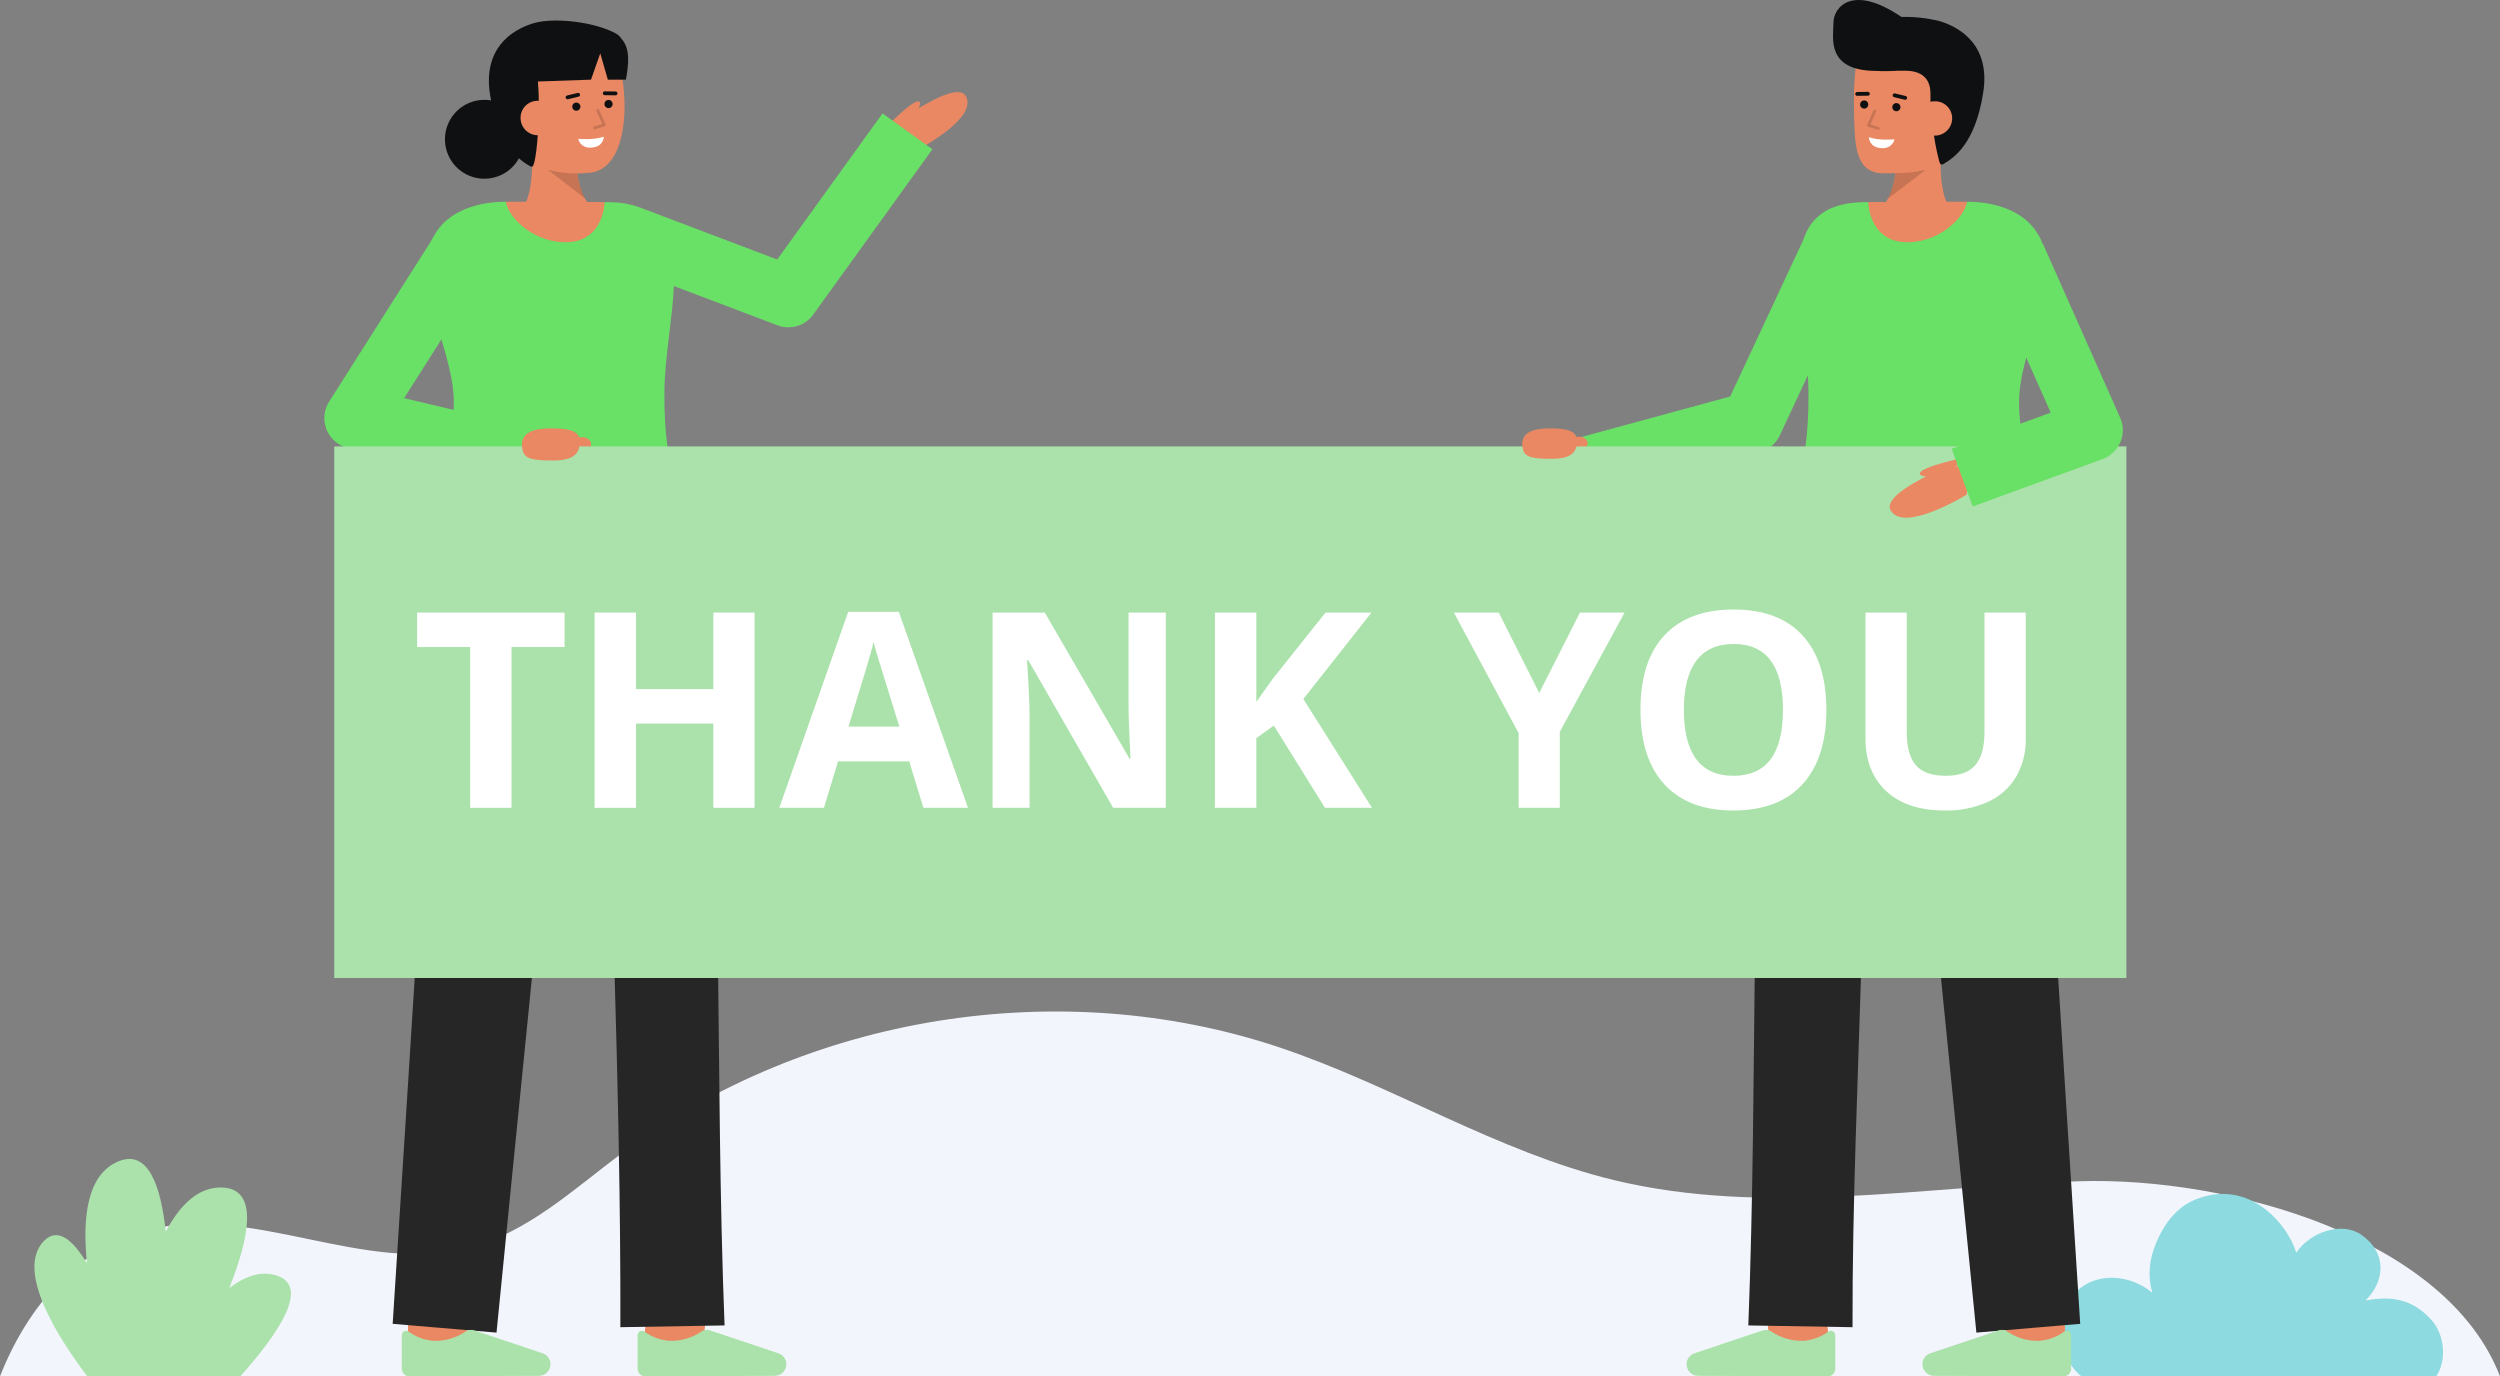 <svg width="554" height="305" viewBox="0 0 554 305" fill="none" xmlns="http://www.w3.org/2000/svg">
<rect x="0" y="0" width="554" height="305" fill="#808080" stroke="none"/>
<g clip-path="url(#clip0_601_3973)">
<path d="M554 305H0C6.071 289.52 17.281 276.386 33.084 272.49C56.201 266.799 80.665 282.448 103.732 276.564C116.839 273.225 127.153 263.492 137.994 255.41C178.892 224.916 234.94 215.904 283.335 232.044C308.632 240.477 331.684 255.223 357.598 261.495C391.107 269.605 426.151 262.879 460.609 261.771C494.17 260.69 542.257 274.366 554 305Z" fill="#F3F5FD"/>
<path d="M539.886 305H461.241C455.472 300.395 455.075 290.02 461.053 285.391C465.662 281.821 472.63 282.775 476.962 286.489C476.152 283.724 476.136 280.788 476.915 278.015C478.324 273.021 481.455 267.947 486.236 265.927C498.436 260.78 507.105 271.566 508.842 277.596C511.963 273.003 518.954 270.575 523.339 273.667C528.894 277.584 528.644 283.758 524.213 288.19C530.117 287.09 534.565 287.94 538.661 292.335C541.777 295.682 542.257 301.383 539.886 305Z" fill="#8DDBE0"/>
<path d="M433.943 48.523C433.943 48.523 429.117 45.964 430.195 32.821L420.222 30.972C420.222 30.972 421.343 42.755 416.298 46.497L433.943 48.523Z" fill="#E98862"/>
<g opacity="0.15">
<path d="M418.342 44.033L426.626 37.696L420.119 37.628C419.931 39.855 419.328 42.028 418.342 44.033Z" fill="black"/>
</g>
<path d="M435.856 27.724C435.165 31.712 432.989 35.488 429.472 36.775C425.297 38.304 422.204 38.407 417.39 38.407C410.82 38.407 411.037 31.556 410.853 24.651C410.666 17.719 411.219 10.284 413.815 7.868C418.996 3.047 434.209 6.1 436.059 14.165C437.013 18.337 436.509 23.929 435.856 27.724Z" fill="#E98862"/>
<path d="M406.295 4.998C406.295 1.701 410.398 -3.701 421.345 3.75L421.356 3.758C424.2 3.678 427.042 3.989 429.801 4.681C434.807 6.179 441.084 10.376 439.476 20.551C437.678 31.908 433.026 34.939 430.682 36.333C430.085 36.687 429.94 36.395 429.733 35.735C429.083 33.283 428.618 30.786 428.341 28.264C427.932 25.81 427.747 23.324 427.787 20.837C427.787 19.734 427.781 15.718 422.311 15.672C419.235 15.647 420.385 15.769 417.102 15.769C416.634 15.769 416.221 15.748 415.84 15.714H415.836C404.498 15.713 406.295 8.295 406.295 4.998Z" fill="#0F1011"/>
<path d="M420.237 24.653C420.736 24.653 421.141 24.248 421.141 23.748C421.141 23.249 420.736 22.844 420.237 22.844C419.737 22.844 419.332 23.249 419.332 23.748C419.332 24.248 419.737 24.653 420.237 24.653Z" fill="#0F1011"/>
<path d="M413.102 24.068C413.601 24.068 414.006 23.663 414.006 23.163C414.006 22.664 413.601 22.259 413.102 22.259C412.602 22.259 412.197 22.664 412.197 23.163C412.197 23.663 412.602 24.068 413.102 24.068Z" fill="#0F1011"/>
<path d="M411.535 21.236C411.425 21.233 411.32 21.187 411.244 21.108C411.167 21.029 411.123 20.924 411.123 20.814C411.122 20.704 411.164 20.598 411.24 20.518C411.315 20.439 411.419 20.391 411.529 20.387L413.925 20.357C414.036 20.36 414.142 20.405 414.221 20.483C414.301 20.561 414.349 20.665 414.355 20.776C414.356 20.832 414.346 20.887 414.325 20.939C414.304 20.991 414.274 21.038 414.235 21.078C414.196 21.118 414.149 21.15 414.098 21.172C414.047 21.194 413.991 21.205 413.936 21.206L411.54 21.236H411.535Z" fill="#0F1011"/>
<path d="M422.187 22.11C422.153 22.11 422.119 22.106 422.087 22.098L419.725 21.529C419.617 21.501 419.525 21.432 419.468 21.336C419.412 21.241 419.394 21.127 419.42 21.019C419.446 20.911 419.513 20.818 419.607 20.759C419.701 20.699 419.815 20.68 419.923 20.703L422.285 21.272C422.386 21.296 422.475 21.357 422.534 21.442C422.594 21.527 422.62 21.631 422.608 21.735C422.595 21.838 422.546 21.933 422.468 22.002C422.391 22.071 422.29 22.11 422.187 22.11Z" fill="#0F1011"/>
<path d="M424.942 25.962C424.874 26.967 425.204 27.959 425.862 28.722C426.519 29.485 427.451 29.959 428.455 30.041C429.459 30.123 430.455 29.807 431.228 29.16C432.001 28.514 432.488 27.589 432.584 26.586C432.634 26.082 432.582 25.574 432.431 25.091C432.28 24.608 432.034 24.16 431.707 23.775C431.38 23.389 430.978 23.073 430.526 22.846C430.074 22.618 429.581 22.484 429.076 22.451C426.343 22.364 425.114 23.851 424.942 25.962Z" fill="#E98862"/>
<g opacity="0.15">
<path d="M416.222 28.765C416.297 28.765 416.369 28.738 416.426 28.689C416.482 28.641 416.52 28.573 416.531 28.499C416.542 28.425 416.526 28.35 416.486 28.287C416.446 28.223 416.385 28.176 416.314 28.154L414.474 27.59L415.761 24.725C415.778 24.687 415.788 24.647 415.79 24.605C415.791 24.564 415.785 24.523 415.77 24.484C415.756 24.445 415.734 24.41 415.705 24.38C415.677 24.35 415.643 24.325 415.606 24.308C415.568 24.291 415.527 24.282 415.486 24.281C415.445 24.28 415.404 24.287 415.365 24.302C415.327 24.317 415.291 24.339 415.262 24.368C415.232 24.397 415.208 24.431 415.191 24.469L413.76 27.656C413.742 27.697 413.733 27.741 413.733 27.785C413.733 27.829 413.742 27.873 413.761 27.913C413.779 27.953 413.805 27.989 413.839 28.019C413.872 28.048 413.911 28.07 413.953 28.083L416.13 28.751C416.16 28.76 416.191 28.765 416.222 28.765Z" fill="black"/>
</g>
<path d="M419.818 30.872C419.818 30.872 416.48 31.224 414.139 30.406C414.139 30.406 414.157 32.605 416.799 32.822C419.44 33.038 419.818 30.872 419.818 30.872Z" fill="white"/>
<path d="M203.595 23.979C203.87 23.277 204 22.669 203.711 22.506C202.41 21.776 195.707 28.811 194.511 30.008L198.256 28.376L195.947 30.686L202.196 33.806C202.196 33.806 216.921 26.477 214.031 21.294C212.788 19.066 207.754 21.454 203.595 23.979Z" fill="#E98862"/>
<path d="M155.73 298.247L142.713 296.699C143.299 291.772 143.962 285.854 144.007 284.884C144.004 284.946 144.004 284.997 144.004 285.037H157.112C157.11 285.43 157.11 286.626 155.73 298.247Z" fill="#E98862"/>
<path d="M103.501 299.814L90.393 299.771C90.393 299.771 90.437 286.236 90.437 285.037H103.544C103.544 286.24 103.501 299.814 103.501 299.814Z" fill="#E98862"/>
<path d="M137.473 294.107L160.564 293.714C159.479 266.23 159.413 237.401 159.075 209.85C154.568 180.155 152.194 147.547 146.632 118.065L146.465 118.114L145.978 114.787L98.494 111.854C98.494 111.854 89.836 250.206 87.016 293.361L110.028 295.305C114.174 252.994 120.59 191.343 124.537 146.895C129.069 168.535 132.152 190.942 136.093 212.397C136.88 239.256 137.546 267.331 137.473 294.107Z" fill="#262626"/>
<path d="M119.435 304.883C119.787 304.882 120.136 304.807 120.458 304.665C120.781 304.523 121.07 304.315 121.309 304.056C121.548 303.797 121.731 303.491 121.846 303.158C121.961 302.825 122.006 302.471 121.979 302.12C121.941 301.633 121.765 301.167 121.471 300.776C121.177 300.386 120.777 300.088 120.319 299.917L105.064 294.807C104.768 294.709 104.455 294.676 104.145 294.711C103.836 294.745 103.538 294.846 103.271 295.006C101.174 296.462 98.665 297.206 96.113 297.128C94.126 296.987 92.218 296.29 90.607 295.117C90.466 295.001 90.294 294.928 90.112 294.905C89.931 294.883 89.746 294.913 89.581 294.991C89.416 295.07 89.276 295.194 89.178 295.349C89.081 295.504 89.029 295.683 89.03 295.866V303.327C89.03 303.547 89.073 303.765 89.158 303.968C89.242 304.171 89.366 304.356 89.522 304.511C89.678 304.666 89.863 304.789 90.067 304.873C90.27 304.956 90.488 304.999 90.708 304.998L119.435 304.883Z" fill="#ABE2AB"/>
<path d="M171.698 304.883C172.051 304.882 172.399 304.807 172.722 304.665C173.044 304.523 173.334 304.315 173.573 304.056C173.811 303.797 173.994 303.491 174.11 303.158C174.225 302.825 174.27 302.471 174.243 302.12C174.205 301.633 174.029 301.167 173.735 300.777C173.441 300.386 173.041 300.088 172.583 299.917L157.327 294.807C157.031 294.709 156.718 294.676 156.409 294.711C156.1 294.745 155.801 294.846 155.534 295.006C153.437 296.462 150.928 297.206 148.376 297.128C146.389 296.987 144.481 296.29 142.871 295.117C142.73 295.001 142.558 294.928 142.376 294.905C142.195 294.883 142.01 294.913 141.845 294.991C141.68 295.07 141.54 295.194 141.442 295.349C141.345 295.504 141.293 295.683 141.294 295.866V303.327C141.294 303.547 141.337 303.765 141.422 303.968C141.506 304.171 141.63 304.355 141.786 304.511C141.942 304.666 142.127 304.789 142.33 304.873C142.534 304.956 142.752 304.999 142.972 304.998L171.698 304.883Z" fill="#ABE2AB"/>
<path d="M114.009 48.411C114.009 48.411 118.835 45.852 117.757 32.709L127.729 30.86C127.729 30.86 126.605 42.644 131.653 46.385L114.009 48.411Z" fill="#E98862"/>
<g opacity="0.15">
<path d="M129.61 43.921L121.326 37.584L127.832 37.516C128.021 39.743 128.624 41.916 129.61 43.921Z" fill="black"/>
</g>
<path d="M112.1 27.613C112.791 31.601 114.967 35.376 118.484 36.663C122.318 38.185 126.466 38.745 130.566 38.296C141.483 37.401 139.323 12.579 134.14 7.757C128.957 2.934 113.746 5.992 111.896 14.054C110.939 18.226 111.442 23.817 112.1 27.613Z" fill="#E98862"/>
<path d="M137.74 8.614C137.414 8.097 136.958 7.675 136.417 7.39C131.569 4.754 122.585 3.842 118.27 5.133C113.265 6.631 106.988 10.828 108.596 21.003C108.664 21.432 108.737 21.845 108.813 22.252C107.232 21.981 105.607 22.151 104.116 22.743C102.626 23.335 101.327 24.326 100.362 25.607C99.396 26.888 98.802 28.41 98.645 30.006C98.487 31.602 98.772 33.211 99.468 34.656C100.163 36.101 101.243 37.327 102.589 38.199C103.935 39.071 105.496 39.556 107.099 39.6C108.702 39.645 110.287 39.247 111.679 38.451C113.071 37.655 114.217 36.49 114.992 35.086C115.735 35.728 116.537 36.297 117.388 36.786C117.985 37.141 118.13 36.852 118.337 36.188C119.06 33.873 119.773 24.712 119.204 18.059L130.968 17.653L133.017 11.821L134.697 17.653H138.703C139.24 14.492 139.795 10.91 137.74 8.614Z" fill="#0F1011"/>
<path d="M127.715 24.541C128.214 24.541 128.619 24.136 128.619 23.637C128.619 23.137 128.214 22.732 127.715 22.732C127.215 22.732 126.81 23.137 126.81 23.637C126.81 24.136 127.215 24.541 127.715 24.541Z" fill="#0F1011"/>
<path d="M134.85 23.956C135.35 23.956 135.755 23.551 135.755 23.052C135.755 22.552 135.35 22.147 134.85 22.147C134.351 22.147 133.946 22.552 133.946 23.052C133.946 23.551 134.351 23.956 134.85 23.956Z" fill="#0F1011"/>
<path d="M136.417 21.124H136.412L134.016 21.094C133.904 21.094 133.796 21.048 133.717 20.968C133.637 20.888 133.593 20.779 133.594 20.666C133.595 20.554 133.64 20.446 133.72 20.367C133.801 20.288 133.909 20.244 134.022 20.244H134.027L136.422 20.274C136.532 20.279 136.636 20.326 136.712 20.406C136.787 20.486 136.829 20.592 136.829 20.702C136.828 20.812 136.785 20.917 136.708 20.996C136.631 21.074 136.527 21.12 136.417 21.124Z" fill="#0F1011"/>
<path d="M125.762 21.998C125.658 21.998 125.558 21.96 125.48 21.89C125.403 21.821 125.353 21.726 125.341 21.623C125.329 21.52 125.355 21.416 125.415 21.33C125.474 21.245 125.563 21.184 125.664 21.16L128.026 20.591C128.135 20.568 128.248 20.588 128.342 20.647C128.436 20.706 128.503 20.799 128.529 20.907C128.555 21.015 128.538 21.129 128.481 21.225C128.424 21.32 128.332 21.389 128.225 21.418L125.862 21.986C125.829 21.994 125.796 21.998 125.762 21.998Z" fill="#0F1011"/>
<path d="M123.01 25.85C123.086 26.86 122.76 27.859 122.102 28.629C121.444 29.399 120.508 29.878 119.499 29.96C118.489 30.043 117.488 29.722 116.714 29.069C115.94 28.416 115.456 27.483 115.367 26.474C115.317 25.971 115.369 25.462 115.52 24.979C115.671 24.496 115.917 24.049 116.244 23.663C116.572 23.277 116.974 22.961 117.426 22.734C117.878 22.506 118.371 22.372 118.876 22.34C121.608 22.253 122.836 23.74 123.01 25.85Z" fill="#E98862"/>
<g opacity="0.15">
<path d="M131.73 28.653C131.655 28.653 131.583 28.627 131.526 28.578C131.469 28.529 131.432 28.462 131.421 28.387C131.41 28.314 131.426 28.238 131.466 28.175C131.505 28.112 131.567 28.065 131.638 28.043L133.478 27.478L132.191 24.612C132.172 24.575 132.162 24.534 132.159 24.492C132.157 24.45 132.164 24.409 132.178 24.369C132.192 24.33 132.214 24.294 132.243 24.263C132.271 24.233 132.305 24.208 132.343 24.191C132.382 24.174 132.423 24.165 132.465 24.164C132.506 24.163 132.548 24.17 132.587 24.186C132.626 24.201 132.661 24.224 132.691 24.254C132.72 24.283 132.744 24.318 132.76 24.357L134.192 27.545C134.21 27.585 134.219 27.629 134.219 27.673C134.219 27.717 134.21 27.761 134.191 27.801C134.173 27.842 134.146 27.878 134.113 27.907C134.08 27.936 134.041 27.958 133.999 27.971L131.824 28.64C131.794 28.649 131.762 28.654 131.73 28.653Z" fill="black"/>
</g>
<path d="M128.133 30.76C128.133 30.76 131.471 31.112 133.813 30.294C133.813 30.294 133.795 32.493 131.153 32.71C128.511 32.926 128.133 30.76 128.133 30.76Z" fill="white"/>
<path d="M195.572 25.128L172.228 57.513L141.614 45.903C139.752 45.24 137.797 44.877 135.822 44.828C135.429 44.809 134.799 44.797 133.987 44.784C133.825 48.217 112.566 48.205 112.116 44.703C106.112 44.709 101.187 46.55 98.334 49.403C88.504 59.234 100.569 75.987 100.569 89.095C100.569 102.203 94.639 108.083 95.076 114.811C95.763 125.385 147.151 122.888 149.765 116.877C152.462 110.686 146.988 106.866 147.232 86.605C147.316 79.254 149.004 70.776 149.336 63.385L172.283 72.089C173.683 72.62 175.22 72.675 176.654 72.244C178.089 71.813 179.341 70.921 180.216 69.706L206.612 33.086L195.572 25.128Z" fill="#69E167"/>
<path d="M133.986 44.783C133.825 48.216 131.958 53.266 126.197 53.647C118.519 54.152 112.565 48.204 112.115 44.702H112.135C119.693 44.702 129.577 44.715 133.986 44.783Z" fill="#E98862"/>
<path d="M113.073 107.782L77.115 99.279C76.058 99.03 75.077 98.531 74.252 97.826C73.427 97.12 72.784 96.227 72.374 95.222C71.965 94.217 71.802 93.128 71.899 92.047C71.996 90.966 72.351 89.924 72.933 89.008L97.486 50.347L108.975 57.643L89.55 88.234L116.202 94.538L113.073 107.782Z" fill="#69E167"/>
<path d="M392.263 298.247C390.881 286.626 390.881 285.43 390.881 285.037H403.988C403.988 284.997 403.988 284.946 403.988 284.884C404.035 285.854 404.696 291.772 405.282 296.699L392.263 298.247Z" fill="#E98862"/>
<path d="M444.49 299.814C444.49 299.814 444.446 286.239 444.446 285.037H457.554C457.554 286.236 457.598 299.771 457.598 299.771L444.49 299.814Z" fill="#E98862"/>
<path d="M460.976 293.363C458.173 250.472 449.498 111.857 449.498 111.857L402.014 114.788L401.526 118.115L401.359 118.065C395.791 147.581 393.423 180.179 388.909 209.904C388.591 237.431 388.504 266.264 387.427 293.715L410.521 294.108C410.447 266.988 411.753 238.591 412.554 211.417C412.554 211.417 417.624 176.066 423.497 147.341C427.459 191.88 433.809 252.878 437.967 295.308L460.976 293.363Z" fill="#262626"/>
<path d="M428.556 304.883C428.204 304.882 427.855 304.807 427.533 304.665C427.211 304.523 426.921 304.315 426.682 304.056C426.443 303.797 426.261 303.491 426.145 303.158C426.03 302.825 425.985 302.471 426.012 302.12C426.05 301.633 426.226 301.167 426.52 300.776C426.814 300.386 427.213 300.088 427.671 299.917L442.928 294.807C443.223 294.709 443.536 294.676 443.846 294.711C444.155 294.745 444.453 294.846 444.72 295.006C446.818 296.462 449.327 297.206 451.878 297.128C453.866 296.987 455.773 296.29 457.383 295.117C457.525 295.001 457.697 294.928 457.878 294.905C458.06 294.883 458.244 294.913 458.41 294.992C458.575 295.07 458.715 295.194 458.812 295.349C458.91 295.504 458.962 295.683 458.961 295.866V303.327C458.961 303.547 458.918 303.765 458.833 303.968C458.749 304.171 458.625 304.356 458.469 304.511C458.313 304.666 458.128 304.789 457.925 304.873C457.721 304.956 457.503 304.999 457.283 304.998L428.556 304.883Z" fill="#ABE2AB"/>
<path d="M376.292 304.883C375.94 304.882 375.591 304.807 375.269 304.665C374.947 304.523 374.657 304.315 374.418 304.056C374.179 303.797 373.997 303.491 373.881 303.158C373.766 302.825 373.721 302.471 373.748 302.12C373.786 301.633 373.962 301.167 374.256 300.776C374.55 300.386 374.95 300.088 375.408 299.917L390.664 294.807C390.959 294.709 391.273 294.676 391.582 294.711C391.891 294.745 392.19 294.846 392.457 295.006C394.554 296.462 397.063 297.206 399.614 297.128C401.602 296.987 403.51 296.291 405.12 295.117C405.261 295.001 405.433 294.928 405.615 294.905C405.797 294.883 405.981 294.913 406.146 294.991C406.312 295.07 406.451 295.194 406.549 295.349C406.646 295.504 406.698 295.683 406.697 295.866V303.327C406.697 303.547 406.654 303.765 406.569 303.968C406.485 304.171 406.361 304.356 406.205 304.511C406.049 304.666 405.864 304.789 405.661 304.873C405.457 304.957 405.239 304.999 405.019 304.998L376.292 304.883Z" fill="#ABE2AB"/>
<path d="M449.657 49.402C446.804 46.55 441.88 44.709 435.875 44.702C435.426 48.204 414.167 48.216 414.004 44.783C413.193 44.796 412.563 44.808 412.169 44.827C404.772 45.146 401.179 48.359 399.624 53.146L383.403 87.867L345.453 98.197L349.027 111.33L390.022 100.171C390.976 99.912 391.861 99.448 392.617 98.811C393.373 98.174 393.982 97.381 394.4 96.485L400.62 83.171C400.696 84.336 400.748 85.48 400.76 86.604C401.004 106.865 395.53 110.685 398.227 116.877C400.841 122.888 452.229 125.384 452.916 114.811C453.352 108.082 447.423 102.208 447.423 89.094C447.423 75.98 459.487 59.235 449.657 49.402Z" fill="#69E167"/>
<path d="M414.004 44.783C414.167 48.216 416.033 53.266 421.794 53.647C429.471 54.152 435.426 48.204 435.875 44.702H435.856C428.298 44.702 418.411 44.715 414.004 44.783Z" fill="#E98862"/>
<path d="M125.742 97.448C126.781 97.122 127.858 96.925 128.945 96.862C131.046 96.862 131.842 98.992 129.83 99.756C128.217 100.345 126.542 100.743 124.837 100.942" fill="#E98862"/>
<path d="M346.861 97.319C347.845 97.011 348.864 96.825 349.893 96.765C351.88 96.765 352.633 98.78 350.729 99.503C349.205 100.06 347.62 100.437 346.008 100.626" fill="#E98862"/>
<path d="M471.203 98.923H74.07V216.722H471.203V98.923Z" fill="#ABE2AB"/>
<path d="M436.652 101.077C435.006 101.462 425.492 103.449 425.427 104.937C425.387 105.83 429.721 105.859 429.721 105.859" fill="#E98862"/>
<path d="M435.825 109.607C435.825 109.607 421.832 118.253 418.953 113.064C417.44 110.337 424.792 106.427 429.528 104.278L436.469 102.652" fill="#E98862"/>
<path d="M437.148 112.24L432.485 99.456L454.437 91.443L440.273 59.553L452.711 54.028L469.832 92.576C470.211 93.428 470.41 94.349 470.418 95.282C470.426 96.215 470.242 97.139 469.877 97.998C469.513 98.856 468.976 99.631 468.299 100.273C467.623 100.915 466.822 101.411 465.946 101.731L437.148 112.24Z" fill="#69E167"/>
<path d="M337.47 99.503C337.895 101.318 339.434 101.67 343.912 101.67C348.308 101.67 349.474 100.11 349.474 97.669C349.474 95.229 346.592 94.929 343.335 94.929C337.503 94.929 336.963 97.343 337.47 99.503Z" fill="#E98862"/>
<path d="M115.813 99.756C116.263 101.675 117.889 102.047 122.623 102.047C127.27 102.047 128.502 100.4 128.502 97.818C128.502 95.236 125.456 94.92 122.014 94.92C115.849 94.92 115.277 97.473 115.813 99.756Z" fill="#E98862"/>
<path d="M53.246 305H19.349C13.456 297.249 3.124 281.614 9.799 274.936C12.837 271.906 16.175 274.789 19.282 279.959C18.216 269.83 19.282 260.15 26.332 257.323C32.749 254.756 35.619 262.514 36.727 272.923C39.883 267.003 44.042 262.837 49.464 263.166C57.222 263.63 55.349 273.975 50.811 285.43C54.255 282.813 57.853 281.523 61.359 282.673C68.706 285.079 61.846 295.383 53.246 305Z" fill="#ABE2AB"/>
<path d="M113.356 179.016H104.181V143.382H92.434V135.747H125.105V143.382H113.356V179.016Z" fill="white"/>
<path d="M167.214 179.016H158.073V160.34H140.937V179.016H131.762V135.747H140.937V152.704H158.071V135.747H167.214V179.016Z" fill="white"/>
<path d="M204.624 179.016L201.486 168.717H185.713L182.576 179.016H172.692L187.962 135.573H199.178L214.508 179.016H204.624ZM199.297 161.02C196.396 151.688 194.763 146.411 194.398 145.187C194.033 143.964 193.771 142.997 193.614 142.287C192.963 144.813 191.098 151.058 188.021 161.02H199.297Z" fill="white"/>
<path d="M258.336 179.016H246.676L227.855 146.284H227.589C227.963 152.066 228.15 156.19 228.15 158.655V179.016H219.953V135.747H231.524L250.316 168.155H250.524C250.227 162.532 250.079 158.557 250.08 156.229V135.747H258.336V179.016Z" fill="white"/>
<path d="M304.032 179.016H293.614L282.28 160.786L278.403 163.568V179.016H269.228V135.747H278.403V155.547L282.014 150.457L293.733 135.747H303.913L288.82 154.895L304.032 179.016Z" fill="white"/>
<path d="M341.093 153.563L350.12 135.747H360.004L345.648 162.175V179.016H336.535V162.475L322.179 135.751H332.123L341.093 153.563Z" fill="white"/>
<path d="M404.72 157.322C404.72 164.483 402.945 169.988 399.394 173.836C395.843 177.683 390.752 179.607 384.123 179.606C377.494 179.606 372.404 177.683 368.853 173.836C365.301 169.989 363.526 164.464 363.526 157.262C363.526 150.061 365.306 144.561 368.867 140.763C372.428 136.965 377.533 135.066 384.182 135.066C390.831 135.066 395.916 136.98 399.438 140.808C402.959 144.636 404.72 150.141 404.72 157.322ZM373.144 157.322C373.144 162.156 374.061 165.797 375.896 168.245C377.73 170.692 380.473 171.916 384.123 171.915C391.442 171.915 395.102 167.052 395.103 157.325C395.103 147.578 391.462 142.705 384.18 142.705C380.53 142.705 377.778 143.933 375.923 146.388C374.069 148.843 373.143 152.487 373.144 157.322Z" fill="white"/>
<path d="M448.904 135.747V163.744C448.969 166.689 448.227 169.595 446.758 172.148C445.301 174.579 443.139 176.51 440.559 177.682C437.546 179.029 434.269 179.687 430.97 179.606C425.406 179.606 421.086 178.181 418.008 175.329C414.931 172.478 413.391 168.576 413.39 163.625V135.747H422.536V162.234C422.536 165.569 423.207 168.015 424.548 169.574C425.89 171.132 428.109 171.911 431.207 171.912C434.205 171.912 436.381 171.127 437.732 169.559C439.084 167.99 439.76 165.528 439.76 162.175V135.747H448.904Z" fill="white"/>
</g>
<defs>
<clipPath id="clip0_601_3973">
<rect width="554" height="305" fill="white"/>
</clipPath>
</defs>
</svg>
